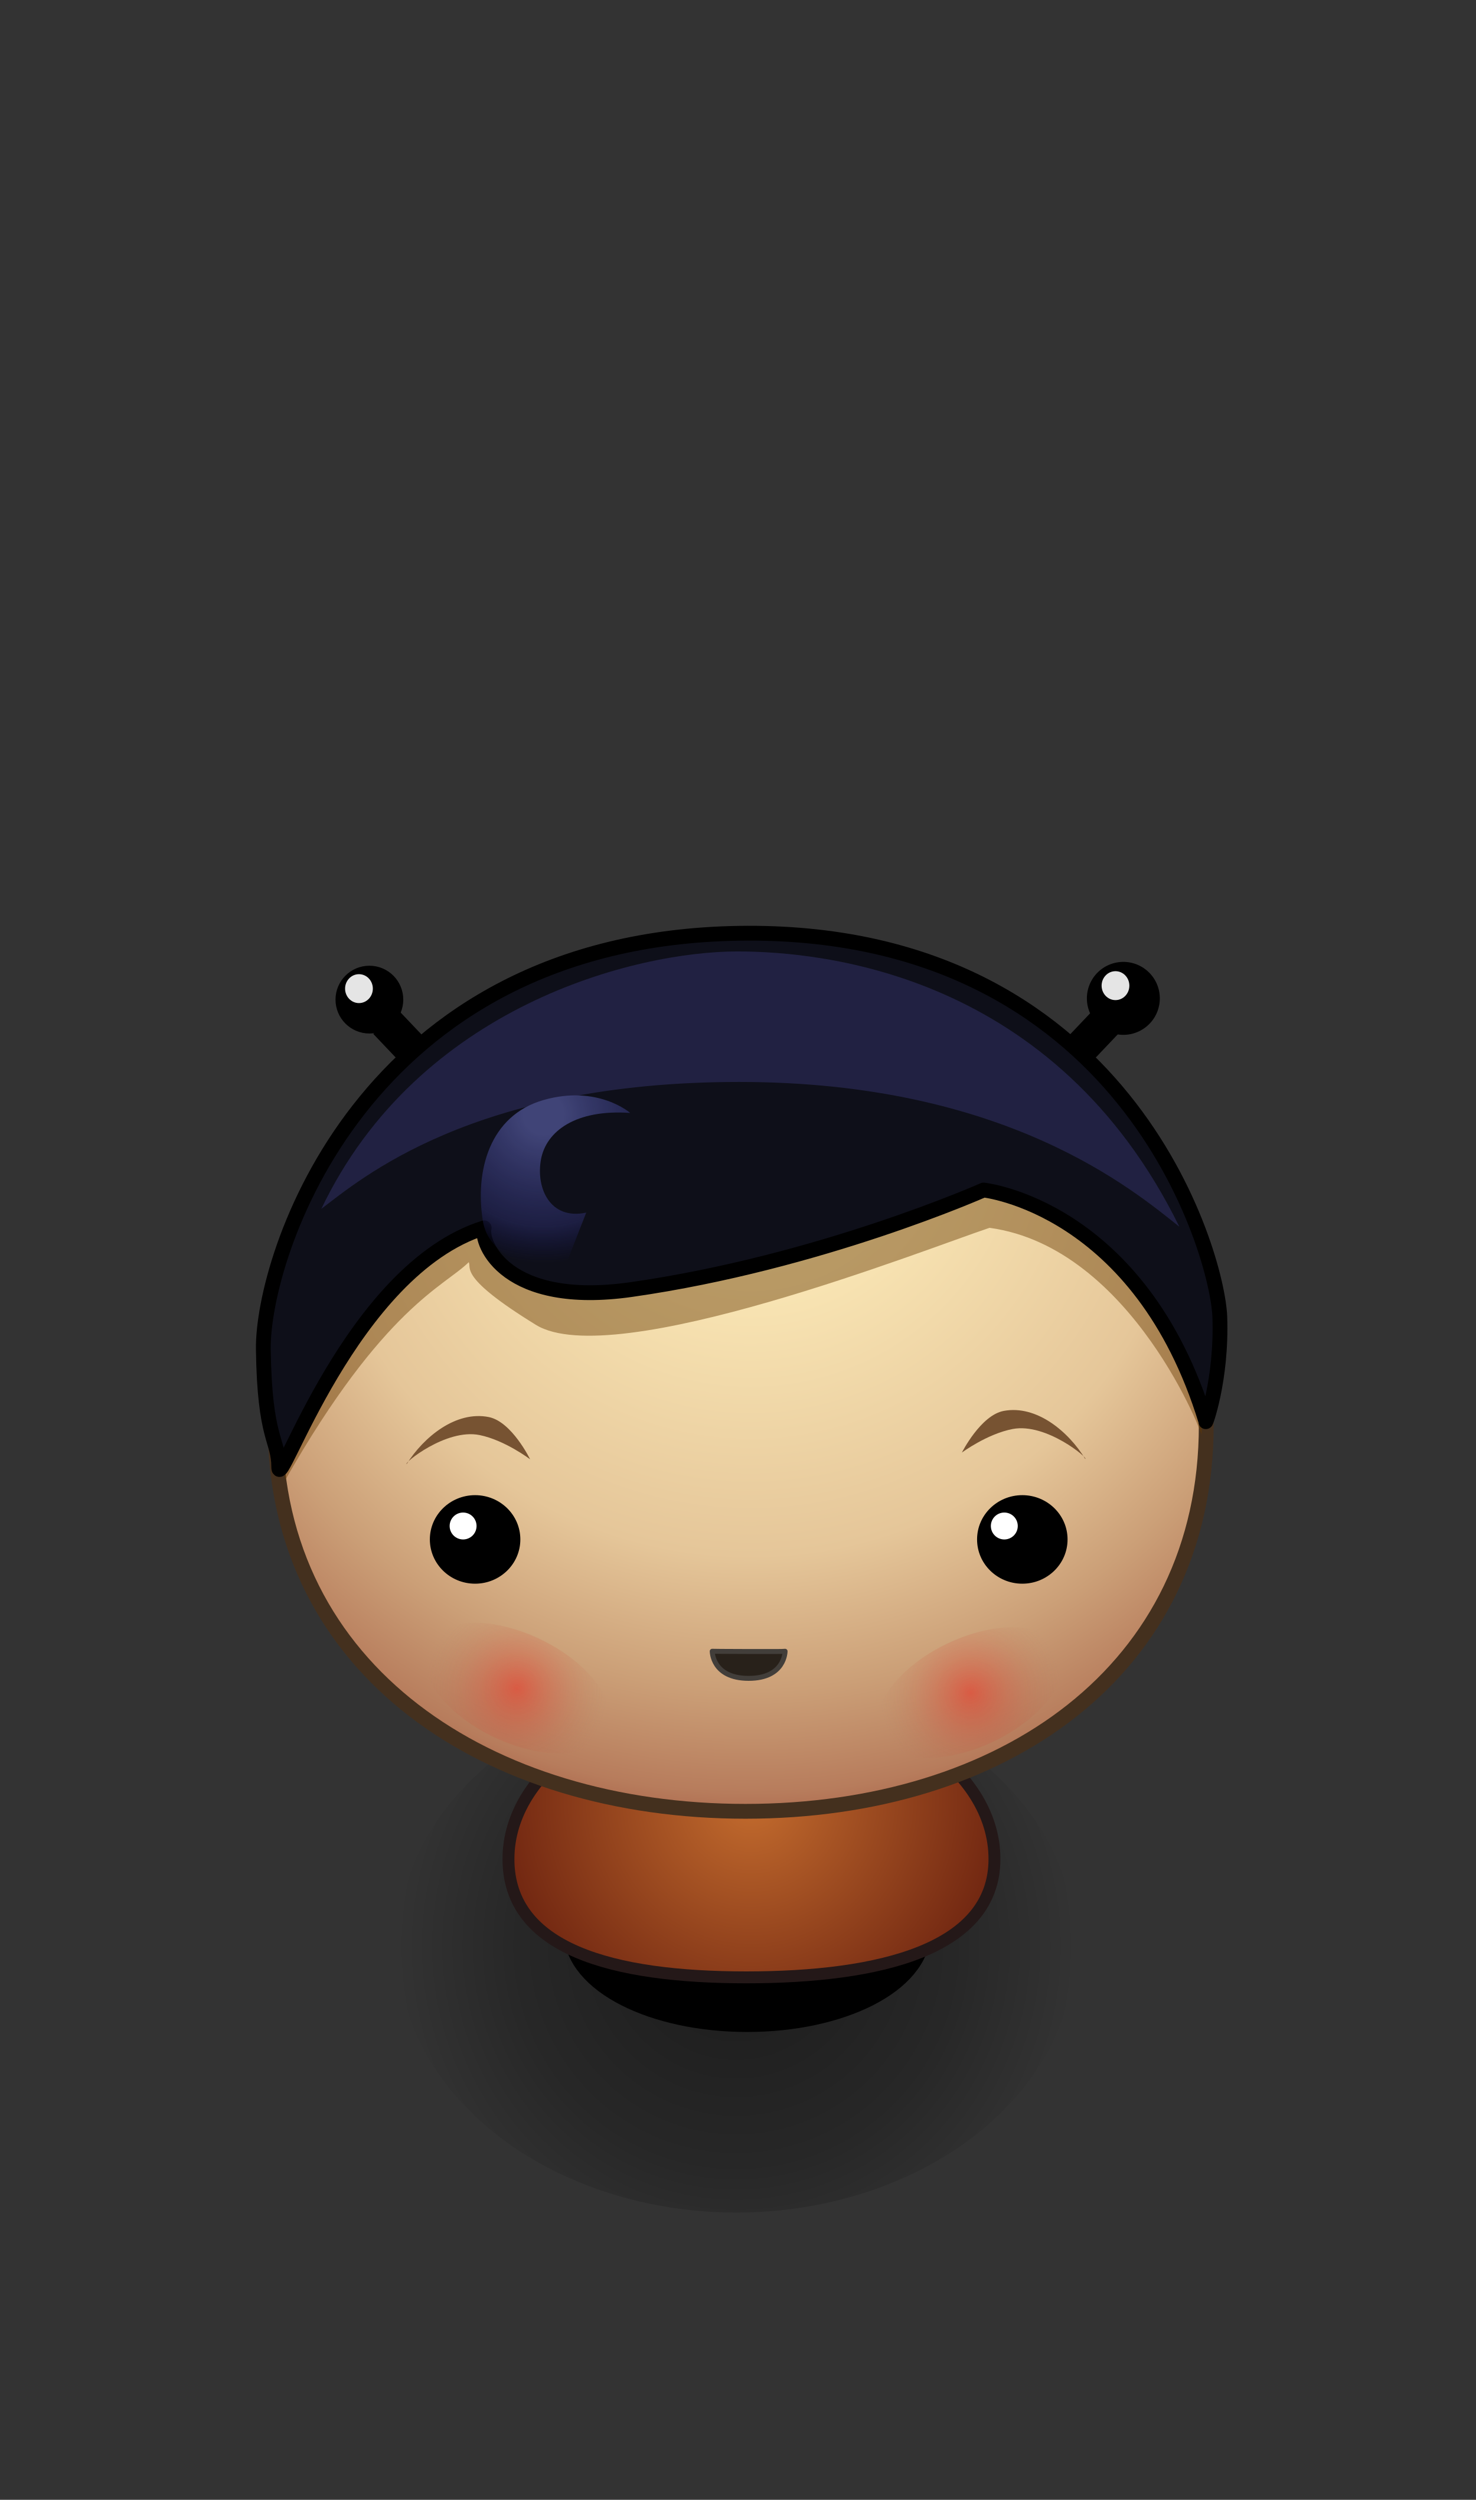 <svg xmlns="http://www.w3.org/2000/svg" baseProfile="full" width="101" height="171">
 <rect width="100%" height="100%" fill="#333333" stroke="none"/>
 <radialGradient id="a" cx="50.382" cy="133.131" r="23.251" gradientUnits="userSpaceOnUse">
  <stop offset="0" stop-opacity=".463"/>
  <stop offset=".648" stop-opacity=".231"/>
  <stop offset="1" stop-opacity="0"/>
 </radialGradient>
 <ellipse fill="url(#a)" cx="50.382" cy="133.131" rx="23.209" ry="18.22"/>
 <path stroke-width="2.172" stroke-linejoin="round" stroke="#000" d="M62.61 132.07c0 3.227-5.14 5.842-11.483 5.842-6.343 0-11.484-2.615-11.484-5.842"/>
 <radialGradient id="b" cx="51.421" cy="123.142" r="22.256" gradientUnits="userSpaceOnUse">
  <stop offset="0" stop-color="#C46C2E" stop-opacity=".996"/>
  <stop offset="1" stop-color="#5A1309" stop-opacity=".996"/>
 </radialGradient>
 <path fill="url(#b)" stroke-width=".814" stroke-linejoin="round" stroke="#241818" d="M51.421 116.008c9.183 0 16.628 4.996 16.628 11.159 0 6.162-7.799 8.095-16.982 8.095s-16.274-1.933-16.274-8.095c0-6.163 7.445-11.159 16.628-11.159z"/>
 <path fill="none" stroke-width="2.364" stroke-linejoin="round" stroke="#000" d="M30.28 73.994L26.4 69.91"/>
 <circle stroke-width="1.689" stroke-linejoin="round" stroke="#000" cx="25.277" cy="68.379" r="1.474"/>
 <path fill="#FFF" fill-opacity=".898" d="M24.563 66.639c.525 0 .95.442.95.989 0 .546-.425.989-.95.989-.524 0-.95-.443-.95-.99 0-.546.426-.988.95-.988z"/>
 <path fill="none" stroke-width="2.364" stroke-linejoin="round" stroke="#000" d="M71.78 73.994l3.88-4.084"/>
 <path stroke-width="1.689" stroke-linejoin="round" stroke="#000" d="M76.869 66.643a1.65 1.65 0 110 3.301 1.65 1.65 0 010-3.301z"/>
 <path fill="#FFF" fill-opacity=".898" d="M76.33 66.434c.525 0 .95.443.95.99 0 .546-.425.989-.95.989-.524 0-.949-.443-.949-.99 0-.546.425-.989.95-.989z"/>
 <radialGradient id="c" cx="51.365" cy="76.239" r="50.028" gradientUnits="userSpaceOnUse" gradientTransform="rotate(90 51.365 76.239)">
  <stop offset="0" stop-color="#FFFAE8" stop-opacity=".996"/>
  <stop offset=".14" stop-color="#FEB" stop-opacity=".996"/>
  <stop offset=".603" stop-color="#E5C699"/>
  <stop offset=".788" stop-color="#CB9F77"/>
  <stop offset=".928" stop-color="#B77C5C"/>
  <stop offset="1" stop-color="#A45A42"/>
 </radialGradient>
 <path fill="url(#c)" stroke-width="1.013" stroke-linejoin="round" stroke="#44301E" d="M50.685 67.034c17.594 0 31.857 13.634 31.857 30.452 0 16.819-13.937 26.418-31.532 26.418-17.594 0-32.182-9.599-32.182-26.418 0-16.818 14.262-30.452 31.857-30.452z"/>
 <path fill="#673902" fill-opacity=".443" d="M82.21 98.183c.29.425-4.697-12.865-14.5-14.193-4.288 1.43-25.73 9.905-31.04 6.637-5.309-3.267-4.39-3.88-4.594-4.288-1.634 1.634-5.82 3.063-12.56 14.907-.306-2.144-2.552-12.456 5.208-16.643 7.76-4.186 18.38-5.616 19.502-5.616 1.123 0 27.569.205 27.569.205s11.232 9.393 10.415 18.991z"/>
 <ellipse stroke-width=".338" stroke-linejoin="round" stroke="#000" cx="32.51" cy="105.305" rx="2.927" ry="2.859"/>
 <path fill="#FFF" d="M31.659 103.467a.92.92 0 110 1.839.92.92 0 010-1.839z"/>
 <path fill="#775332" d="M27.83 100.146c-.256-.019 2.693-2.448 4.989-1.98 1.747.357 3.456 1.659 3.456 1.659s-1.252-2.575-2.827-2.89c-2.248-.448-4.45 1.358-5.618 3.211z"/>
 <path stroke-width=".338" stroke-linejoin="round" stroke="#000" d="M69.955 102.446c1.617 0 2.927 1.28 2.927 2.859s-1.31 2.859-2.927 2.859-2.927-1.28-2.927-2.859 1.31-2.859 2.927-2.859z"/>
 <path fill="#FFF" d="M68.693 103.467a.92.92 0 110 1.839.92.92 0 010-1.839z"/>
 <path fill="#775332" d="M74.26 99.799c.257-.016-2.66-2.485-4.961-2.048-1.752.333-3.479 1.612-3.479 1.612s1.287-2.558 2.866-2.85c2.255-.419 4.431 1.417 5.574 3.286z"/>
 <path fill="#28211A" stroke-width=".338" stroke-linejoin="round" stroke="#423E3A" d="M48.736 112.955s.787.017 2.519.017c1.731 0 2.27.007 2.467-.017 0 0 .01 1.854-2.493 1.854-2.502 0-2.493-1.854-2.493-1.854z"/>
 <path fill="#0E0F19" stroke-width="1.013" stroke-linejoin="round" stroke="#000" d="M82.516 97.23c-.084.322 1.106-2.782.953-7.147-.153-4.365-6.498-26.658-32.912-26.241-25.867.408-32.623 22.233-32.538 28.453.085 6.22 1.055 6.16 1.055 8.066 0 1.906 4.935-13.511 14.057-16.37-.272 1.089 1.497 5.445 10.074 4.22 12.939-1.848 24.097-6.807 24.097-6.807s10.721 1.123 15.214 15.826z"/>
 <path fill="#414289" fill-opacity=".369" d="M50.459 65.084c5.94 0 21.766 1.575 30.241 18.83-3.132-2.483-11.843-9.903-30.121-9.903-18.277 0-25.955 6.7-28.59 8.679 6.637-13.887 21.49-17.606 28.47-17.606z"/>
 <radialGradient id="d" cx="37.194" cy="76.221" r="10.179" gradientUnits="userSpaceOnUse" gradientTransform="rotate(80.007 37.195 76.22)">
  <stop offset=".14" stop-color="#404477" stop-opacity=".996"/>
  <stop offset=".755" stop-color="#2C2E6C" stop-opacity=".498"/>
  <stop offset="1" stop-color="#181861" stop-opacity="0"/>
 </radialGradient>
 <path fill="url(#d)" d="M38.522 87.02s-4.957-.177-5.488-3.54c-.53-3.365.443-7.17 4.16-8.233 3.718-1.062 5.931.885 5.931.885-3.718-.265-5.753 1.24-6.108 3.187-.354 1.947.62 4.16 3.099 3.629"/>
 <radialGradient id="e" cx="35.37" cy="115.474" r="6.195" gradientUnits="userSpaceOnUse" gradientTransform="rotate(-8.552 35.37 115.474)">
  <stop offset="0" stop-color="red" stop-opacity=".369"/>
  <stop offset="1" stop-color="#B06F55" stop-opacity="0"/>
 </radialGradient>
 <path fill="url(#e)" d="M36.975 112.132c3.415 1.64 5.464 4.466 4.578 6.311-.887 1.846-4.373 2.013-7.788.373-3.414-1.64-5.463-4.466-4.577-6.311.887-1.846 4.373-2.012 7.787-.373z"/>
 <radialGradient id="f" cx="66.403" cy="115.78" r="6.195" gradientUnits="userSpaceOnUse" gradientTransform="rotate(188.552 66.403 115.78)">
  <stop offset="0" stop-color="red" stop-opacity=".369"/>
  <stop offset="1" stop-color="#B06F55" stop-opacity="0"/>
 </radialGradient>
 <path fill="url(#f)" d="M64.798 112.439c-3.415 1.64-5.464 4.465-4.577 6.311.886 1.845 4.372 2.012 7.787.372 3.414-1.64 5.463-4.465 4.577-6.311-.887-1.845-4.373-2.012-7.787-.372z"/>
</svg>
